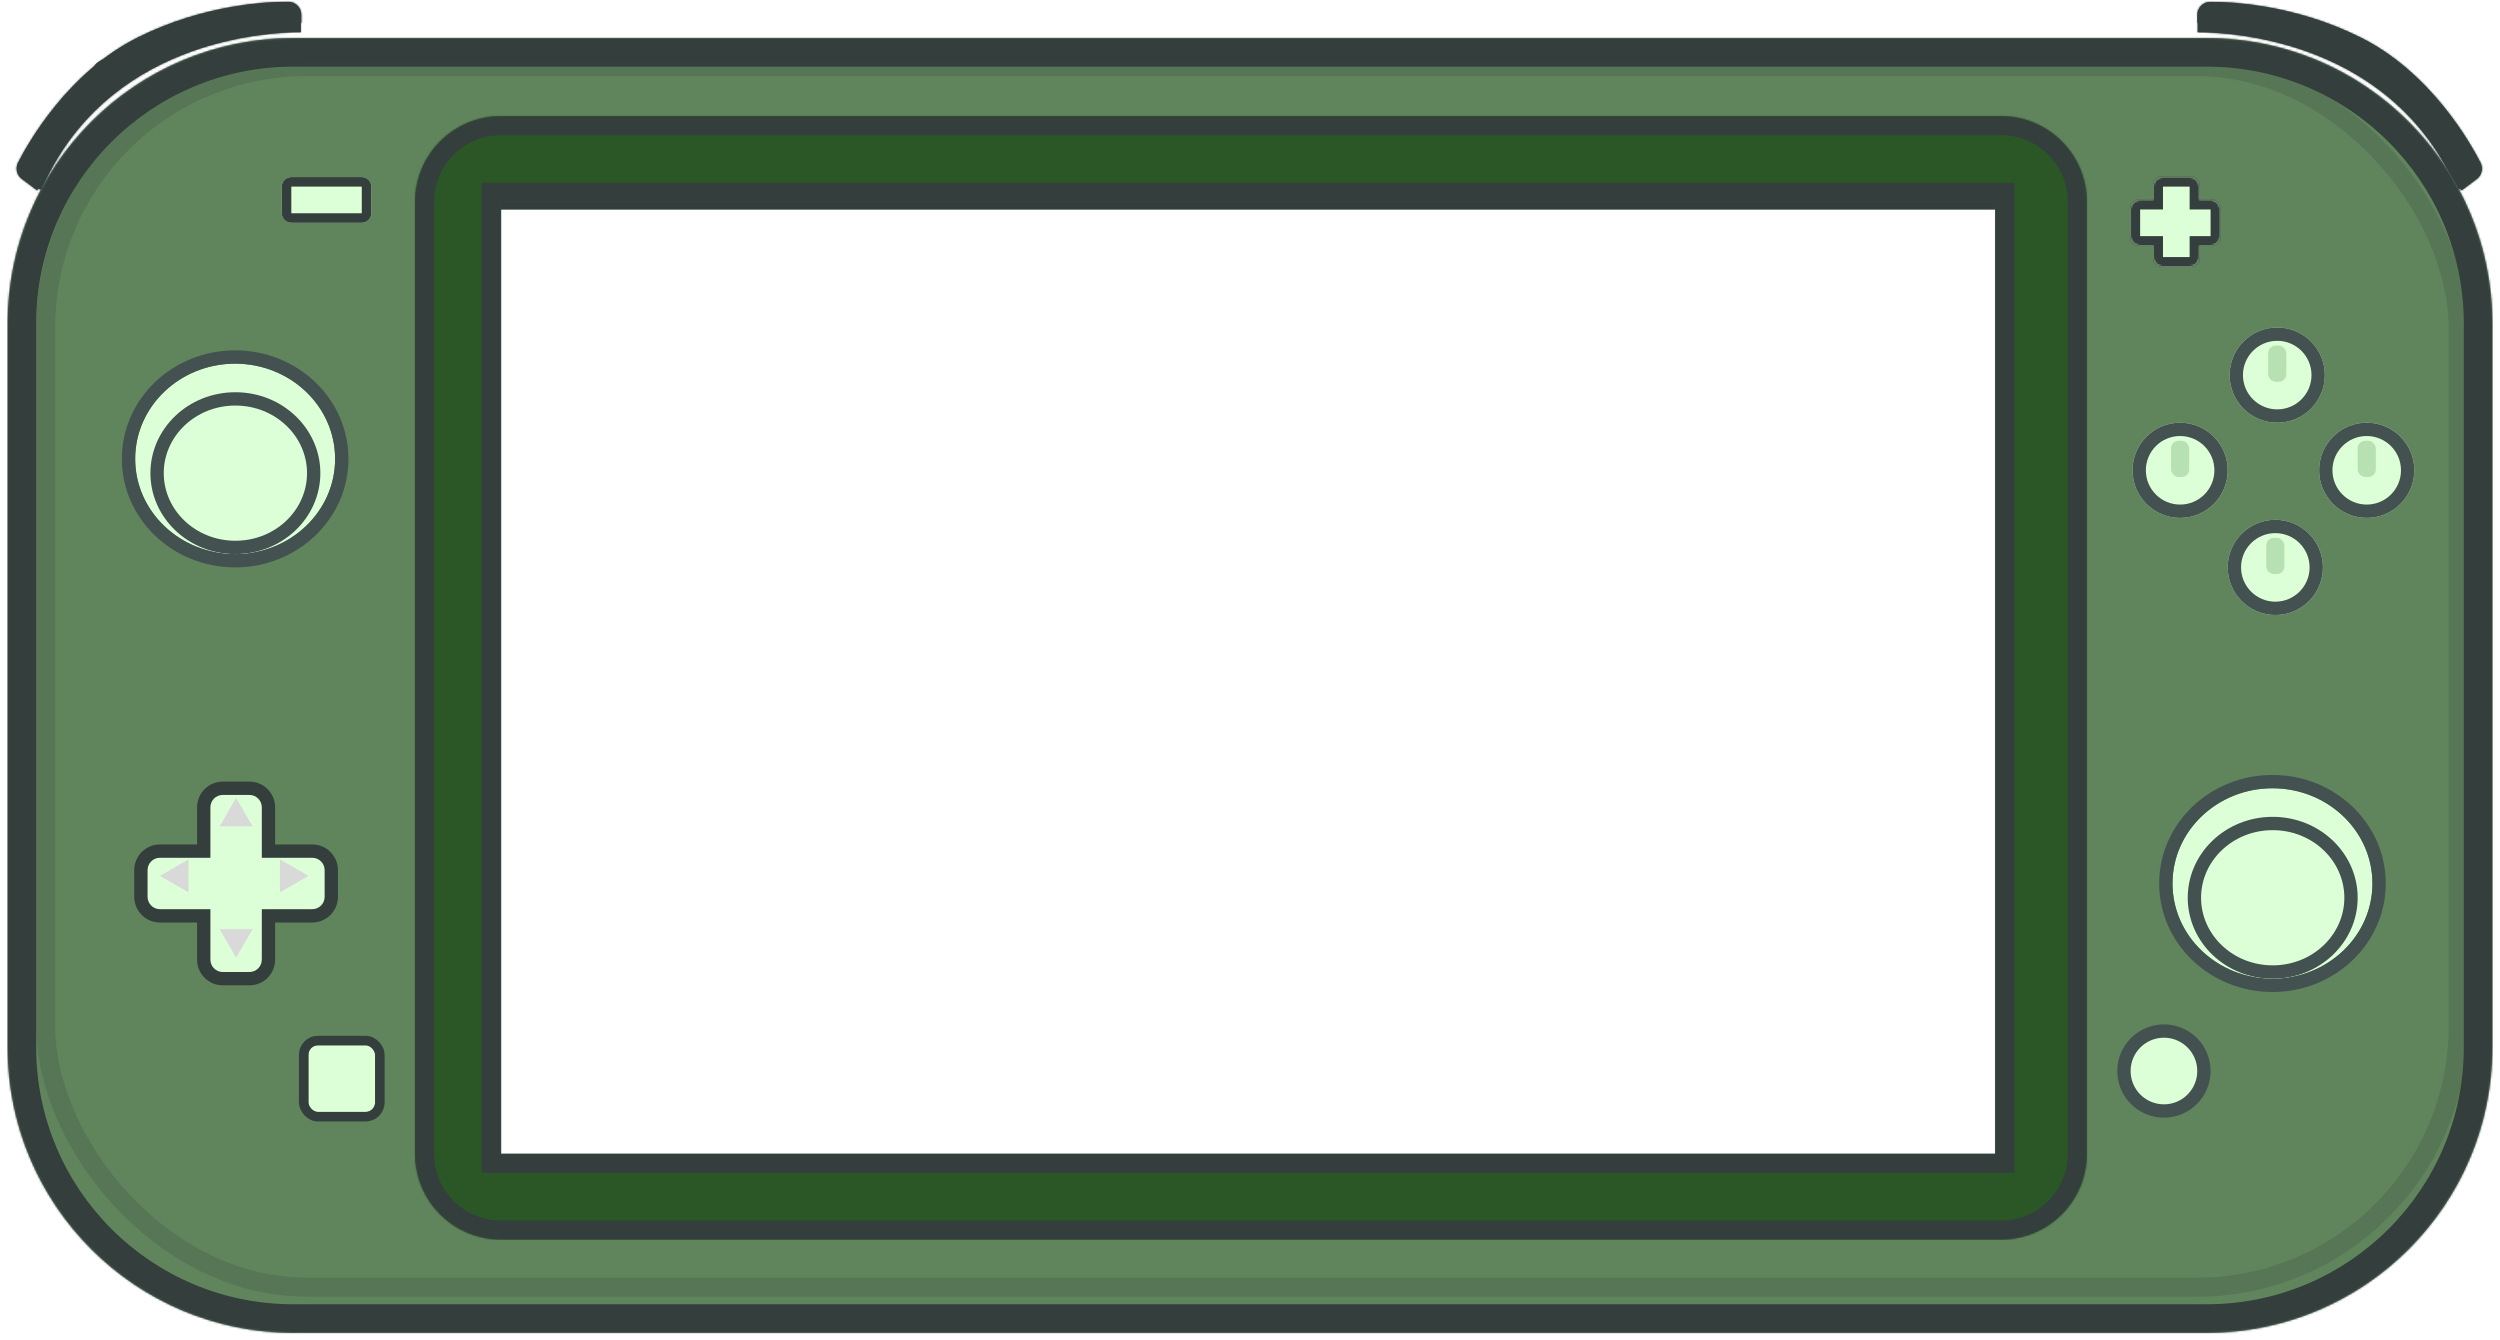 <svg width="1313" height="704" viewBox="0 0 1313 704" fill="none" xmlns="http://www.w3.org/2000/svg">
<mask id="path-1-inside-1_109_799" fill="white">
<path fill-rule="evenodd" clip-rule="evenodd" d="M70.162 27.624C64.308 30.949 58.904 34.767 53.951 38.846L70.162 27.624ZM47.721 44.321C41.127 50.486 35.48 56.983 30.781 63.108L47.721 44.321ZM14.881 88.008C14.851 88.066 14.822 88.124 14.793 88.18C14.642 88.476 14.687 88.902 15.087 89.201L16.658 90.377L14.881 88.008ZM18.246 91.566L18.686 91.894C18.853 91.546 19.022 91.199 19.191 90.853C19.143 90.892 19.094 90.93 19.045 90.967L18.246 91.566ZM20.122 99.042L19.44 99.953L11.492 94.005C8.887 92.056 7.893 88.493 9.451 85.448C14.845 74.901 35.787 37.814 72.504 19.584C107.478 2.22 140.559 0.87 151.557 0.957C155.404 0.988 158.256 4.148 158.256 7.802V11.938H158V16.907C138.105 16.907 55.323 22.032 21.704 99.727L20.122 99.042ZM118.278 14.931L125.888 14.061C120.886 14.999 115.556 16.208 110.02 17.764L118.065 14.979C118.134 14.955 118.206 14.939 118.278 14.931ZM28.694 74.383C27.916 75.54 27.149 76.718 26.395 77.918L27.44 75.828C27.481 75.747 27.532 75.672 27.592 75.605L28.694 74.383ZM56.505 44.376C55.563 45.12 54.625 45.88 53.694 46.656L54.417 45.854C54.468 45.797 54.527 45.746 54.59 45.702L56.505 44.376ZM90.773 24.426C84.059 27.222 77.26 30.589 70.565 34.642L79.757 28.279C79.832 28.227 79.913 28.185 79.999 28.156L90.773 24.426Z"/>
</mask>
<path fill-rule="evenodd" clip-rule="evenodd" d="M70.162 27.624C64.308 30.949 58.904 34.767 53.951 38.846L70.162 27.624ZM47.721 44.321C41.127 50.486 35.48 56.983 30.781 63.108L47.721 44.321ZM14.881 88.008C14.851 88.066 14.822 88.124 14.793 88.18C14.642 88.476 14.687 88.902 15.087 89.201L16.658 90.377L14.881 88.008ZM18.246 91.566L18.686 91.894C18.853 91.546 19.022 91.199 19.191 90.853C19.143 90.892 19.094 90.93 19.045 90.967L18.246 91.566ZM20.122 99.042L19.44 99.953L11.492 94.005C8.887 92.056 7.893 88.493 9.451 85.448C14.845 74.901 35.787 37.814 72.504 19.584C107.478 2.22 140.559 0.87 151.557 0.957C155.404 0.988 158.256 4.148 158.256 7.802V11.938H158V16.907C138.105 16.907 55.323 22.032 21.704 99.727L20.122 99.042ZM118.278 14.931L125.888 14.061C120.886 14.999 115.556 16.208 110.02 17.764L118.065 14.979C118.134 14.955 118.206 14.939 118.278 14.931ZM28.694 74.383C27.916 75.54 27.149 76.718 26.395 77.918L27.44 75.828C27.481 75.747 27.532 75.672 27.592 75.605L28.694 74.383ZM56.505 44.376C55.563 45.12 54.625 45.88 53.694 46.656L54.417 45.854C54.468 45.797 54.527 45.746 54.59 45.702L56.505 44.376ZM90.773 24.426C84.059 27.222 77.26 30.589 70.565 34.642L79.757 28.279C79.832 28.227 79.913 28.185 79.999 28.156L90.773 24.426Z" fill="#333E3D"/>
<path d="M70.162 27.624L70.731 28.446L69.668 26.754L70.162 27.624ZM53.951 38.846L53.316 38.075L54.521 39.669L53.951 38.846ZM47.721 44.321L48.463 44.99L47.038 43.59L47.721 44.321ZM30.781 63.108L29.988 62.499L31.524 63.778L30.781 63.108ZM14.881 88.008L15.681 87.408L14.722 86.129L13.991 87.551L14.881 88.008ZM14.793 88.18L15.683 88.635L15.683 88.635L14.793 88.18ZM15.087 89.201L14.488 90.002L14.488 90.002L15.087 89.201ZM16.658 90.377L16.058 91.177L17.458 89.777L16.658 90.377ZM18.246 91.566L17.646 90.766L16.578 91.566L17.647 92.366L18.246 91.566ZM18.686 91.894L18.086 92.695L19.06 93.423L19.587 92.328L18.686 91.894ZM19.191 90.853L20.089 91.294L18.57 90.07L19.191 90.853ZM19.045 90.967L19.645 91.767L19.645 91.766L19.045 90.967ZM20.122 99.042L20.519 98.124L19.795 97.811L19.322 98.443L20.122 99.042ZM19.44 99.953L18.841 100.754L19.642 101.353L20.241 100.552L19.44 99.953ZM11.492 94.005L10.893 94.806L10.893 94.806L11.492 94.005ZM9.451 85.448L8.561 84.993L8.561 84.993L9.451 85.448ZM72.504 19.584L72.06 18.688L72.06 18.688L72.504 19.584ZM151.557 0.957L151.55 1.957L151.55 1.957L151.557 0.957ZM158.256 11.938V12.938H159.256V11.938H158.256ZM158 11.938V10.938H157V11.938H158ZM158 16.907L158 17.907L159 17.907V16.907H158ZM21.704 99.727L21.307 100.644L22.225 101.042L22.622 100.124L21.704 99.727ZM125.888 14.061L126.072 15.044L125.774 13.067L125.888 14.061ZM118.278 14.931L118.165 13.937L118.165 13.937L118.278 14.931ZM110.02 17.764L109.693 16.819L110.291 18.727L110.02 17.764ZM118.065 14.979L117.738 14.034L117.738 14.034L118.065 14.979ZM26.395 77.918L25.501 77.471L27.242 78.45L26.395 77.918ZM28.694 74.383L29.524 74.941L27.951 73.713L28.694 74.383ZM27.592 75.605L28.335 76.275L28.335 76.275L27.592 75.605ZM53.694 46.656L52.951 45.987L54.334 47.424L53.694 46.656ZM56.505 44.376L57.125 45.161L55.936 43.554L56.505 44.376ZM54.417 45.854L53.674 45.185L53.674 45.185L54.417 45.854ZM54.59 45.702L54.021 44.88L54.021 44.88L54.59 45.702ZM70.565 34.642L69.996 33.82L71.083 35.498L70.565 34.642ZM90.773 24.426L91.157 25.349L90.446 23.481L90.773 24.426ZM79.757 28.279L79.188 27.456L79.188 27.456L79.757 28.279ZM79.999 28.156L79.672 27.211L79.672 27.211L79.999 28.156ZM69.668 26.754C63.758 30.111 58.307 33.963 53.316 38.075L54.587 39.618C59.501 35.571 64.858 31.787 70.656 28.493L69.668 26.754ZM69.593 26.801L53.382 38.024L54.521 39.669L70.731 28.446L69.593 26.801ZM47.038 43.59C40.397 49.8 34.713 56.339 29.988 62.499L31.575 63.717C36.246 57.627 41.858 51.172 48.404 45.051L47.038 43.59ZM46.978 43.651L30.038 62.438L31.524 63.778L48.463 44.99L46.978 43.651ZM13.991 87.551C13.961 87.61 13.932 87.668 13.902 87.725L15.683 88.635C15.712 88.579 15.741 88.522 15.77 88.465L13.991 87.551ZM13.902 87.725C13.527 88.458 13.701 89.414 14.488 90.002L15.686 88.401C15.671 88.389 15.673 88.387 15.681 88.4C15.69 88.413 15.7 88.433 15.707 88.461C15.719 88.514 15.713 88.576 15.683 88.635L13.902 87.725ZM14.488 90.002L16.058 91.177L17.257 89.576L15.686 88.401L14.488 90.002ZM14.081 88.608L15.858 90.977L17.458 89.777L15.681 87.408L14.081 88.608ZM17.647 92.366L18.086 92.695L19.285 91.094L18.845 90.765L17.647 92.366ZM18.294 90.413C18.123 90.761 17.953 91.11 17.784 91.461L19.587 92.328C19.753 91.982 19.921 91.637 20.089 91.294L18.294 90.413ZM19.645 91.766C19.701 91.724 19.757 91.681 19.812 91.637L18.57 90.07C18.529 90.103 18.487 90.135 18.445 90.167L19.645 91.766ZM18.846 92.365L19.645 91.767L18.445 90.167L17.646 90.766L18.846 92.365ZM19.322 98.443L18.64 99.354L20.241 100.552L20.923 99.641L19.322 98.443ZM20.04 99.153L12.091 93.205L10.893 94.806L18.841 100.754L20.04 99.153ZM12.091 93.205C9.852 91.529 9.019 88.488 10.341 85.903L8.561 84.993C6.767 88.499 7.923 92.583 10.893 94.806L12.091 93.205ZM10.341 85.903C15.717 75.392 36.536 38.558 72.949 20.48L72.06 18.688C35.038 37.069 13.973 74.41 8.561 84.993L10.341 85.903ZM72.949 20.48C107.727 3.213 140.632 1.87 151.55 1.957L151.565 -0.043C140.486 -0.131 107.229 1.228 72.06 18.688L72.949 20.48ZM151.55 1.957C154.811 1.983 157.256 4.661 157.256 7.802H159.256C159.256 3.635 155.997 -0.008 151.565 -0.043L151.55 1.957ZM157.256 7.802V11.938H159.256V7.802H157.256ZM158.256 10.938H158V12.938H158.256V10.938ZM159 16.907V11.938H157V16.907H159ZM22.622 100.124C55.976 23.041 138.139 17.907 158 17.907L158 15.906C138.07 15.906 54.67 21.023 20.786 99.33L22.622 100.124ZM19.725 99.96L21.307 100.644L22.101 98.809L20.519 98.124L19.725 99.96ZM125.774 13.067L118.165 13.937L118.392 15.924L126.001 15.055L125.774 13.067ZM110.291 18.727C115.795 17.179 121.097 15.977 126.072 15.044L125.703 13.078C120.676 14.021 115.316 15.236 109.75 16.801L110.291 18.727ZM117.738 14.034L109.693 16.819L110.347 18.709L118.392 15.924L117.738 14.034ZM118.165 13.937C118.019 13.954 117.876 13.986 117.738 14.034L118.392 15.924L118.392 15.924L118.165 13.937ZM27.242 78.45C27.99 77.259 28.751 76.09 29.524 74.941L27.864 73.825C27.08 74.991 26.308 76.177 25.548 77.386L27.242 78.45ZM26.546 75.38L25.501 77.471L27.29 78.365L28.335 76.275L26.546 75.38ZM26.849 74.936C26.729 75.07 26.627 75.219 26.546 75.38L28.335 76.275L28.335 76.275L26.849 74.936ZM27.951 73.713L26.849 74.936L28.335 76.275L29.437 75.052L27.951 73.713ZM54.334 47.424C55.259 46.653 56.189 45.899 57.125 45.161L55.886 43.591C54.936 44.34 53.992 45.106 53.053 45.888L54.334 47.424ZM53.674 45.185L52.951 45.987L54.436 47.326L55.159 46.524L53.674 45.185ZM54.021 44.88C53.894 44.968 53.777 45.07 53.674 45.185L55.159 46.524L55.159 46.524L54.021 44.88ZM55.936 43.554L54.021 44.88L55.159 46.524L57.075 45.198L55.936 43.554ZM71.083 35.498C77.731 31.473 84.485 28.128 91.157 25.349L90.389 23.503C83.633 26.316 76.788 29.705 70.047 33.787L71.083 35.498ZM79.188 27.456L69.996 33.82L71.134 35.464L80.326 29.101L79.188 27.456ZM79.672 27.211C79.5 27.27 79.337 27.353 79.188 27.456L80.326 29.101L80.326 29.101L79.672 27.211ZM90.446 23.481L79.672 27.211L80.326 29.101L91.1 25.371L90.446 23.481Z" fill="#333E3D" mask="url(#path-1-inside-1_109_799)"/>
<mask id="path-3-inside-2_109_799" fill="white">
<path fill-rule="evenodd" clip-rule="evenodd" d="M1292.82 100L1292.13 99.089L1290.55 99.773C1256.93 22.079 1174.15 16.953 1154.26 16.953V11.985H1154V7.849C1154 4.195 1156.85 1.034 1160.7 1.004C1171.7 0.916 1204.78 2.267 1239.75 19.631C1276.47 37.86 1297.41 74.948 1302.8 85.495C1304.36 88.54 1303.37 92.103 1300.76 94.052L1292.82 100Z"/>
</mask>
<path fill-rule="evenodd" clip-rule="evenodd" d="M1292.82 100L1292.13 99.089L1290.55 99.773C1256.93 22.079 1174.15 16.953 1154.26 16.953V11.985H1154V7.849C1154 4.195 1156.85 1.034 1160.7 1.004C1171.7 0.916 1204.78 2.267 1239.75 19.631C1276.47 37.86 1297.41 74.948 1302.8 85.495C1304.36 88.54 1303.37 92.103 1300.76 94.052L1292.82 100Z" fill="#333E3D"/>
<path d="M1292.13 99.089L1291.74 98.171L1292.46 97.858L1292.93 98.49L1292.13 99.089ZM1292.82 100L1293.41 100.8L1292.61 101.4L1292.01 100.599L1292.82 100ZM1290.55 99.773L1290.95 100.691L1290.03 101.088L1289.63 100.17L1290.55 99.773ZM1154.26 16.953L1154.26 17.953L1153.26 17.953V16.953H1154.26ZM1154.26 11.985V10.985H1155.26V11.985H1154.26ZM1154 11.985V12.985H1153V11.985H1154ZM1160.7 1.004L1160.71 2.004L1160.71 2.004L1160.7 1.004ZM1239.75 19.631L1239.31 20.526L1239.75 19.631ZM1302.8 85.495L1303.7 85.039L1303.7 85.039L1302.8 85.495ZM1300.76 94.052L1301.36 94.853L1301.36 94.853L1300.76 94.052ZM1292.93 98.49L1293.62 99.401L1292.01 100.599L1291.33 99.688L1292.93 98.49ZM1290.15 98.856L1291.74 98.171L1292.53 100.007L1290.95 100.691L1290.15 98.856ZM1154.26 15.953C1174.19 15.953 1257.59 21.07 1291.47 99.376L1289.63 100.17C1256.28 23.088 1174.12 17.953 1154.26 17.953L1154.26 15.953ZM1155.26 11.985V16.953H1153.26V11.985H1155.26ZM1154 10.985H1154.26V12.985H1154V10.985ZM1155 7.849V11.985H1153V7.849H1155ZM1160.71 2.004C1157.45 2.03 1155 4.707 1155 7.849H1153C1153 3.682 1156.26 0.039 1160.69 0.004L1160.71 2.004ZM1239.31 20.526C1204.53 3.26 1171.62 1.917 1160.71 2.004L1160.69 0.004C1171.77 -0.084 1205.03 1.274 1240.2 18.735L1239.31 20.526ZM1301.91 85.95C1296.54 75.439 1275.72 38.605 1239.31 20.526L1240.2 18.735C1277.22 37.116 1298.28 74.457 1303.7 85.039L1301.91 85.95ZM1300.16 93.251C1302.4 91.575 1303.24 88.535 1301.91 85.95L1303.7 85.039C1305.49 88.545 1304.33 92.63 1301.36 94.853L1300.16 93.251ZM1292.22 99.199L1300.16 93.251L1301.36 94.853L1293.41 100.8L1292.22 99.199Z" fill="#333E3D" mask="url(#path-3-inside-2_109_799)"/>
<path d="M20 92.5L17.706 90.415C15.978 88.844 15.957 86.134 17.661 84.537L28.395 74.474C29.652 73.295 30.013 71.444 29.291 69.879L28.626 68.441C27.945 66.965 28.225 65.223 29.334 64.035L47.274 44.813C48.006 44.029 49.158 43.803 50.131 44.253V44.253C52.052 45.139 54.131 43.371 53.565 41.333L53.196 40.005C52.793 38.554 53.483 37.022 54.838 36.362L67.817 30.049C69.18 29.386 70.733 30.506 70.532 32.009V32.009C70.32 33.601 72.055 34.722 73.419 33.874L88.022 24.797C88.339 24.6 88.682 24.448 89.042 24.346L125.5 14L131.173 13.054C131.391 13.018 131.611 13 131.831 13H141" stroke="#333E3D" stroke-width="10"/>
<g filter="url(#filter0_d_109_799)">
<mask id="path-6-inside-3_109_799" fill="white">
<path fill-rule="evenodd" clip-rule="evenodd" d="M154 16C71.157 16 4 83.157 4 166V546C4 628.843 71.157 696 154 696H1159C1241.84 696 1309 628.843 1309 546V166C1309 83.157 1241.84 16 1159 16H154ZM1048 106H263V606H1048V106Z"/>
</mask>
<path fill-rule="evenodd" clip-rule="evenodd" d="M154 16C71.157 16 4 83.157 4 166V546C4 628.843 71.157 696 154 696H1159C1241.84 696 1309 628.843 1309 546V166C1309 83.157 1241.84 16 1159 16H154ZM1048 106H263V606H1048V106Z" fill="#60855C"/>
<path d="M263 106V91H248V106H263ZM1048 106H1063V91H1048V106ZM263 606H248V621H263V606ZM1048 606V621H1063V606H1048ZM19 166C19 91.442 79.442 31 154 31V1C62.873 1 -11 74.873 -11 166H19ZM19 546V166H-11V546H19ZM154 681C79.442 681 19 620.558 19 546H-11C-11 637.127 62.873 711 154 711V681ZM1159 681H154V711H1159V681ZM1294 546C1294 620.558 1233.56 681 1159 681V711C1250.13 711 1324 637.127 1324 546H1294ZM1294 166V546H1324V166H1294ZM1159 31C1233.56 31 1294 91.442 1294 166H1324C1324 74.873 1250.13 1 1159 1V31ZM154 31H1159V1H154V31ZM263 121H1048V91H263V121ZM278 606V106H248V606H278ZM1048 591H263V621H1048V591ZM1033 106V606H1063V106H1033Z" fill="#333E3D" mask="url(#path-6-inside-3_109_799)"/>
</g>
<mask id="path-8-inside-4_109_799" fill="white">
<path fill-rule="evenodd" clip-rule="evenodd" d="M263 61C238.147 61 218 81.147 218 106V606C218 630.853 238.147 651 263 651H1051C1075.85 651 1096 630.853 1096 606V106C1096 81.147 1075.85 61 1051 61H263ZM1048 106H263V606H1048V106Z"/>
</mask>
<path fill-rule="evenodd" clip-rule="evenodd" d="M263 61C238.147 61 218 81.147 218 106V606C218 630.853 238.147 651 263 651H1051C1075.85 651 1096 630.853 1096 606V106C1096 81.147 1075.85 61 1051 61H263ZM1048 106H263V606H1048V106Z" fill="#2B5726"/>
<path d="M263 106V96H253V106H263ZM1048 106H1058V96H1048V106ZM263 606H253V616H263V606ZM1048 606V616H1058V606H1048ZM228 106C228 86.67 243.67 71 263 71V51C232.624 51 208 75.624 208 106H228ZM228 606V106H208V606H228ZM263 641C243.67 641 228 625.33 228 606H208C208 636.376 232.624 661 263 661V641ZM1051 641H263V661H1051V641ZM1086 606C1086 625.33 1070.33 641 1051 641V661C1081.38 661 1106 636.376 1106 606H1086ZM1086 106V606H1106V106H1086ZM1051 71C1070.33 71 1086 86.67 1086 106H1106C1106 75.624 1081.38 51 1051 51V71ZM263 71H1051V51H263V71ZM263 116H1048V96H263V116ZM273 606V106H253V606H273ZM1048 596H263V616H1048V596ZM1038 106V606H1058V106H1038Z" fill="#333E3D" mask="url(#path-8-inside-4_109_799)"/>
<g filter="url(#filter1_i_109_799)">
<rect x="24" y="35" width="1267" height="641" rx="137" stroke="#333E3D" stroke-opacity="0.2" stroke-width="10"/>
</g>
<g filter="url(#filter2_d_109_799)">
<ellipse cx="1193.5" cy="460" rx="52.5" ry="50" fill="#DCFFD8"/>
<path d="M1193.5 513.5C1224.27 513.5 1249.5 489.706 1249.5 460C1249.5 430.294 1224.27 406.5 1193.5 406.5C1162.74 406.5 1137.5 430.294 1137.5 460C1137.5 489.706 1162.74 513.5 1193.5 513.5Z" stroke="#435150" stroke-width="7"/>
</g>
<g filter="url(#filter3_di_109_799)">
<ellipse cx="1193.62" cy="459.5" rx="44.625" ry="42.5" fill="#DCFFD8"/>
<path d="M1234.75 459.5C1234.75 480.88 1216.5 498.5 1193.62 498.5C1170.75 498.5 1152.5 480.88 1152.5 459.5C1152.5 438.12 1170.75 420.5 1193.62 420.5C1216.5 420.5 1234.75 438.12 1234.75 459.5Z" stroke="#435150" stroke-width="7"/>
</g>
<g filter="url(#filter4_d_109_799)">
<ellipse cx="123.5" cy="237" rx="52.5" ry="50" fill="#DCFFD8"/>
<path d="M123.5 290.5C154.265 290.5 179.5 266.706 179.5 237C179.5 207.294 154.265 183.5 123.5 183.5C92.735 183.5 67.5 207.294 67.5 237C67.5 266.706 92.735 290.5 123.5 290.5Z" stroke="#435150" stroke-width="7"/>
</g>
<g filter="url(#filter5_di_109_799)">
<ellipse cx="123.625" cy="236.5" rx="44.625" ry="42.5" fill="#DCFFD8"/>
<path d="M164.75 236.5C164.75 257.88 146.501 275.5 123.625 275.5C100.749 275.5 82.5 257.88 82.5 236.5C82.5 215.12 100.749 197.5 123.625 197.5C146.501 197.5 164.75 215.12 164.75 236.5Z" stroke="#435150" stroke-width="7"/>
</g>
<circle cx="1136.5" cy="562.5" r="21" fill="#DCFFD8" stroke="#435150" stroke-width="7"/>
<g filter="url(#filter6_d_109_799)">
<rect x="148" y="89" width="47" height="24" rx="5" fill="#DCFFD8"/>
<rect x="150.5" y="91.5" width="42" height="19" rx="2.5" stroke="#333E3D" stroke-width="5"/>
</g>
<g filter="url(#filter7_d_109_799)">
<rect x="162" y="545" width="35" height="35" rx="5" fill="#DCFFD8"/>
<rect x="159.5" y="542.5" width="40" height="40" rx="7.5" stroke="#333E3D" stroke-width="5"/>
</g>
<g filter="url(#filter8_d_109_799)">
<mask id="path-24-inside-5_109_799" fill="white">
<path fill-rule="evenodd" clip-rule="evenodd" d="M1136 89C1133.24 89 1131 91.239 1131 94V101H1124C1121.24 101 1119 103.239 1119 106V120C1119 122.761 1121.24 125 1124 125H1131V131C1131 133.761 1133.24 136 1136 136H1150C1152.76 136 1155 133.761 1155 131V125H1161C1163.76 125 1166 122.761 1166 120V106C1166 103.239 1163.76 101 1161 101H1155V94C1155 91.239 1152.76 89 1150 89H1136Z"/>
</mask>
<path fill-rule="evenodd" clip-rule="evenodd" d="M1136 89C1133.24 89 1131 91.239 1131 94V101H1124C1121.24 101 1119 103.239 1119 106V120C1119 122.761 1121.24 125 1124 125H1131V131C1131 133.761 1133.24 136 1136 136H1150C1152.76 136 1155 133.761 1155 131V125H1161C1163.76 125 1166 122.761 1166 120V106C1166 103.239 1163.76 101 1161 101H1155V94C1155 91.239 1152.76 89 1150 89H1136Z" fill="#DCFFD8"/>
<path d="M1131 101V106H1136V101H1131ZM1131 125H1136V120H1131V125ZM1155 125V120H1150V125H1155ZM1155 101H1150V106H1155V101ZM1136 94V94V84C1130.48 84 1126 88.477 1126 94H1136ZM1136 101V94H1126V101H1136ZM1124 106H1131V96H1124V106ZM1124 106V96C1118.48 96 1114 100.477 1114 106H1124ZM1124 120V106H1114V120H1124ZM1124 120H1124H1114C1114 125.523 1118.48 130 1124 130V120ZM1131 120H1124V130H1131V120ZM1136 131V125H1126V131H1136ZM1136 131H1126C1126 136.523 1130.48 141 1136 141V131ZM1150 131H1136V141H1150V131ZM1150 131V141C1155.52 141 1160 136.523 1160 131H1150ZM1150 125V131H1160V125H1150ZM1161 120H1155V130H1161V120ZM1161 120V130C1166.52 130 1171 125.523 1171 120H1161ZM1161 106V120H1171V106H1161ZM1161 106H1171C1171 100.477 1166.52 96 1161 96V106ZM1155 106H1161V96H1155V106ZM1150 94V101H1160V94H1150ZM1150 94H1160C1160 88.477 1155.52 84 1150 84V94ZM1136 94H1150V84H1136V94Z" fill="#333E3D" mask="url(#path-24-inside-5_109_799)"/>
</g>
<g filter="url(#filter9_d_109_799)">
<circle cx="1195" cy="294" r="25" fill="#DCFFD8"/>
<circle cx="1195" cy="294" r="21.5" stroke="#435150" stroke-width="7"/>
</g>
<g filter="url(#filter10_i_109_799)">
<rect x="1190.24" y="284.476" width="9.524" height="19.048" rx="4" fill="#B7E1B2"/>
</g>
<g filter="url(#filter11_d_109_799)">
<circle cx="1196" cy="193" r="25" fill="#DCFFD8"/>
<circle cx="1196" cy="193" r="21.5" stroke="#435150" stroke-width="7"/>
</g>
<g filter="url(#filter12_i_109_799)">
<rect x="1191.24" y="183.476" width="9.524" height="19.048" rx="4" fill="#B7E1B2"/>
</g>
<g filter="url(#filter13_d_109_799)">
<circle cx="1145" cy="243" r="25" fill="#DCFFD8"/>
<circle cx="1145" cy="243" r="21.5" stroke="#435150" stroke-width="7"/>
</g>
<g filter="url(#filter14_i_109_799)">
<rect x="1140.24" y="233.476" width="9.524" height="19.048" rx="4" fill="#B7E1B2"/>
</g>
<g filter="url(#filter15_d_109_799)">
<circle cx="1243" cy="243" r="25" fill="#DCFFD8"/>
<circle cx="1243" cy="243" r="21.5" stroke="#435150" stroke-width="7"/>
</g>
<g filter="url(#filter16_i_109_799)">
<rect x="1238.24" y="233.476" width="9.524" height="19.048" rx="4" fill="#B7E1B2"/>
</g>
<g filter="url(#filter17_d_109_799)">
<path fill-rule="evenodd" clip-rule="evenodd" d="M117 410C111.477 410 107 414.477 107 420V443H84C78.477 443 74 447.477 74 453V467C74 472.523 78.477 477 84 477H107V500C107 505.523 111.477 510 117 510H131C136.523 510 141 505.523 141 500V477H164C169.523 477 174 472.523 174 467V453C174 447.477 169.523 443 164 443H141V420C141 414.477 136.523 410 131 410H117Z" fill="#DCFFD8"/>
<path d="M107 443V446.5H110.5V443H107ZM107 477H110.5V473.5H107V477ZM141 477V473.5H137.5V477H141ZM141 443H137.5V446.5H141V443ZM110.5 420C110.5 416.41 113.41 413.5 117 413.5V406.5C109.544 406.5 103.5 412.544 103.5 420H110.5ZM110.5 443V420H103.5V443H110.5ZM84 446.5H107V439.5H84V446.5ZM77.5 453C77.5 449.41 80.41 446.5 84 446.5V439.5C76.544 439.5 70.5 445.544 70.5 453H77.5ZM77.5 467V453H70.5V467H77.5ZM84 473.5C80.41 473.5 77.5 470.59 77.5 467H70.5C70.5 474.456 76.544 480.5 84 480.5V473.5ZM107 473.5H84V480.5H107V473.5ZM110.5 500V477H103.5V500H110.5ZM117 506.5C113.41 506.5 110.5 503.59 110.5 500H103.5C103.5 507.456 109.544 513.5 117 513.5V506.5ZM131 506.5H117V513.5H131V506.5ZM137.5 500C137.5 503.59 134.59 506.5 131 506.5V513.5C138.456 513.5 144.5 507.456 144.5 500H137.5ZM137.5 477V500H144.5V477H137.5ZM164 473.5H141V480.5H164V473.5ZM170.5 467C170.5 470.59 167.59 473.5 164 473.5V480.5C171.456 480.5 177.5 474.456 177.5 467H170.5ZM170.5 453V467H177.5V453H170.5ZM164 446.5C167.59 446.5 170.5 449.41 170.5 453H177.5C177.5 445.544 171.456 439.5 164 439.5V446.5ZM141 446.5H164V439.5H141V446.5ZM137.5 420V443H144.5V420H137.5ZM131 413.5C134.59 413.5 137.5 416.41 137.5 420H144.5C144.5 412.544 138.456 406.5 131 406.5V413.5ZM117 413.5H131V406.5H117V413.5Z" fill="#333E3D"/>
</g>
<path d="M124 419L132.66 434H115.34L124 419Z" fill="#D9D9D9"/>
<path d="M124 503L115.34 488H132.66L124 503Z" fill="#D9D9D9"/>
<path d="M84 460L99 451.34V468.66L84 460Z" fill="#D9D9D9"/>
<path d="M162 460L147 468.66V451.34L162 460Z" fill="#D9D9D9"/>
<defs>
<filter id="filter0_d_109_799" x="0" y="16" width="1313" height="688" filterUnits="userSpaceOnUse" color-interpolation-filters="sRGB">
<feFlood flood-opacity="0" result="BackgroundImageFix"/>
<feColorMatrix in="SourceAlpha" type="matrix" values="0 0 0 0 0 0 0 0 0 0 0 0 0 0 0 0 0 0 127 0" result="hardAlpha"/>
<feOffset dy="4"/>
<feGaussianBlur stdDeviation="2"/>
<feComposite in2="hardAlpha" operator="out"/>
<feColorMatrix type="matrix" values="0 0 0 0 0 0 0 0 0 0 0 0 0 0 0 0 0 0 0.25 0"/>
<feBlend mode="normal" in2="BackgroundImageFix" result="effect1_dropShadow_109_799"/>
<feBlend mode="normal" in="SourceGraphic" in2="effect1_dropShadow_109_799" result="shape"/>
</filter>
<filter id="filter1_i_109_799" x="19" y="30" width="1277" height="651" filterUnits="userSpaceOnUse" color-interpolation-filters="sRGB">
<feFlood flood-opacity="0" result="BackgroundImageFix"/>
<feBlend mode="normal" in="SourceGraphic" in2="BackgroundImageFix" result="shape"/>
<feColorMatrix in="SourceAlpha" type="matrix" values="0 0 0 0 0 0 0 0 0 0 0 0 0 0 0 0 0 0 127 0" result="hardAlpha"/>
<feMorphology radius="25" operator="erode" in="SourceAlpha" result="effect1_innerShadow_109_799"/>
<feOffset/>
<feGaussianBlur stdDeviation="25"/>
<feComposite in2="hardAlpha" operator="arithmetic" k2="-1" k3="1"/>
<feColorMatrix type="matrix" values="0 0 0 0 0.591 0 0 0 0 0.692 0 0 0 0 0.579 0 0 0 0.58 0"/>
<feBlend mode="normal" in2="shape" result="effect1_innerShadow_109_799"/>
</filter>
<filter id="filter2_d_109_799" x="1128" y="401" width="131" height="126" filterUnits="userSpaceOnUse" color-interpolation-filters="sRGB">
<feFlood flood-opacity="0" result="BackgroundImageFix"/>
<feColorMatrix in="SourceAlpha" type="matrix" values="0 0 0 0 0 0 0 0 0 0 0 0 0 0 0 0 0 0 127 0" result="hardAlpha"/>
<feMorphology radius="2" operator="dilate" in="SourceAlpha" result="effect1_dropShadow_109_799"/>
<feOffset dy="4"/>
<feGaussianBlur stdDeviation="2"/>
<feComposite in2="hardAlpha" operator="out"/>
<feColorMatrix type="matrix" values="0 0 0 0 0 0 0 0 0 0 0 0 0 0 0 0 0 0 0.25 0"/>
<feBlend mode="normal" in2="BackgroundImageFix" result="effect1_dropShadow_109_799"/>
<feBlend mode="normal" in="SourceGraphic" in2="effect1_dropShadow_109_799" result="shape"/>
</filter>
<filter id="filter3_di_109_799" x="1145" y="417" width="97.25" height="93" filterUnits="userSpaceOnUse" color-interpolation-filters="sRGB">
<feFlood flood-opacity="0" result="BackgroundImageFix"/>
<feColorMatrix in="SourceAlpha" type="matrix" values="0 0 0 0 0 0 0 0 0 0 0 0 0 0 0 0 0 0 127 0" result="hardAlpha"/>
<feOffset dy="4"/>
<feGaussianBlur stdDeviation="2"/>
<feComposite in2="hardAlpha" operator="out"/>
<feColorMatrix type="matrix" values="0 0 0 0 0 0 0 0 0 0 0 0 0 0 0 0 0 0 0.25 0"/>
<feBlend mode="normal" in2="BackgroundImageFix" result="effect1_dropShadow_109_799"/>
<feBlend mode="normal" in="SourceGraphic" in2="effect1_dropShadow_109_799" result="shape"/>
<feColorMatrix in="SourceAlpha" type="matrix" values="0 0 0 0 0 0 0 0 0 0 0 0 0 0 0 0 0 0 127 0" result="hardAlpha"/>
<feMorphology radius="20" operator="erode" in="SourceAlpha" result="effect2_innerShadow_109_799"/>
<feOffset dy="8"/>
<feGaussianBlur stdDeviation="10"/>
<feComposite in2="hardAlpha" operator="arithmetic" k2="-1" k3="1"/>
<feColorMatrix type="matrix" values="0 0 0 0 0.718 0 0 0 0 0.883 0 0 0 0 0.699 0 0 0 1 0"/>
<feBlend mode="normal" in2="shape" result="effect2_innerShadow_109_799"/>
</filter>
<filter id="filter4_d_109_799" x="58" y="178" width="131" height="126" filterUnits="userSpaceOnUse" color-interpolation-filters="sRGB">
<feFlood flood-opacity="0" result="BackgroundImageFix"/>
<feColorMatrix in="SourceAlpha" type="matrix" values="0 0 0 0 0 0 0 0 0 0 0 0 0 0 0 0 0 0 127 0" result="hardAlpha"/>
<feMorphology radius="2" operator="dilate" in="SourceAlpha" result="effect1_dropShadow_109_799"/>
<feOffset dy="4"/>
<feGaussianBlur stdDeviation="2"/>
<feComposite in2="hardAlpha" operator="out"/>
<feColorMatrix type="matrix" values="0 0 0 0 0 0 0 0 0 0 0 0 0 0 0 0 0 0 0.25 0"/>
<feBlend mode="normal" in2="BackgroundImageFix" result="effect1_dropShadow_109_799"/>
<feBlend mode="normal" in="SourceGraphic" in2="effect1_dropShadow_109_799" result="shape"/>
</filter>
<filter id="filter5_di_109_799" x="75" y="194" width="97.25" height="93" filterUnits="userSpaceOnUse" color-interpolation-filters="sRGB">
<feFlood flood-opacity="0" result="BackgroundImageFix"/>
<feColorMatrix in="SourceAlpha" type="matrix" values="0 0 0 0 0 0 0 0 0 0 0 0 0 0 0 0 0 0 127 0" result="hardAlpha"/>
<feOffset dy="4"/>
<feGaussianBlur stdDeviation="2"/>
<feComposite in2="hardAlpha" operator="out"/>
<feColorMatrix type="matrix" values="0 0 0 0 0 0 0 0 0 0 0 0 0 0 0 0 0 0 0.25 0"/>
<feBlend mode="normal" in2="BackgroundImageFix" result="effect1_dropShadow_109_799"/>
<feBlend mode="normal" in="SourceGraphic" in2="effect1_dropShadow_109_799" result="shape"/>
<feColorMatrix in="SourceAlpha" type="matrix" values="0 0 0 0 0 0 0 0 0 0 0 0 0 0 0 0 0 0 127 0" result="hardAlpha"/>
<feMorphology radius="20" operator="erode" in="SourceAlpha" result="effect2_innerShadow_109_799"/>
<feOffset dy="8"/>
<feGaussianBlur stdDeviation="10"/>
<feComposite in2="hardAlpha" operator="arithmetic" k2="-1" k3="1"/>
<feColorMatrix type="matrix" values="0 0 0 0 0.718 0 0 0 0 0.883 0 0 0 0 0.699 0 0 0 1 0"/>
<feBlend mode="normal" in2="shape" result="effect2_innerShadow_109_799"/>
</filter>
<filter id="filter6_d_109_799" x="144" y="89" width="55" height="32" filterUnits="userSpaceOnUse" color-interpolation-filters="sRGB">
<feFlood flood-opacity="0" result="BackgroundImageFix"/>
<feColorMatrix in="SourceAlpha" type="matrix" values="0 0 0 0 0 0 0 0 0 0 0 0 0 0 0 0 0 0 127 0" result="hardAlpha"/>
<feOffset dy="4"/>
<feGaussianBlur stdDeviation="2"/>
<feComposite in2="hardAlpha" operator="out"/>
<feColorMatrix type="matrix" values="0 0 0 0 0 0 0 0 0 0 0 0 0 0 0 0 0 0 0.25 0"/>
<feBlend mode="normal" in2="BackgroundImageFix" result="effect1_dropShadow_109_799"/>
<feBlend mode="normal" in="SourceGraphic" in2="effect1_dropShadow_109_799" result="shape"/>
</filter>
<filter id="filter7_d_109_799" x="153" y="540" width="53" height="53" filterUnits="userSpaceOnUse" color-interpolation-filters="sRGB">
<feFlood flood-opacity="0" result="BackgroundImageFix"/>
<feColorMatrix in="SourceAlpha" type="matrix" values="0 0 0 0 0 0 0 0 0 0 0 0 0 0 0 0 0 0 127 0" result="hardAlpha"/>
<feOffset dy="4"/>
<feGaussianBlur stdDeviation="2"/>
<feComposite in2="hardAlpha" operator="out"/>
<feColorMatrix type="matrix" values="0 0 0 0 0 0 0 0 0 0 0 0 0 0 0 0 0 0 0.25 0"/>
<feBlend mode="normal" in2="BackgroundImageFix" result="effect1_dropShadow_109_799"/>
<feBlend mode="normal" in="SourceGraphic" in2="effect1_dropShadow_109_799" result="shape"/>
</filter>
<filter id="filter8_d_109_799" x="1115" y="89" width="55" height="55" filterUnits="userSpaceOnUse" color-interpolation-filters="sRGB">
<feFlood flood-opacity="0" result="BackgroundImageFix"/>
<feColorMatrix in="SourceAlpha" type="matrix" values="0 0 0 0 0 0 0 0 0 0 0 0 0 0 0 0 0 0 127 0" result="hardAlpha"/>
<feOffset dy="4"/>
<feGaussianBlur stdDeviation="2"/>
<feComposite in2="hardAlpha" operator="out"/>
<feColorMatrix type="matrix" values="0 0 0 0 0 0 0 0 0 0 0 0 0 0 0 0 0 0 0.25 0"/>
<feBlend mode="normal" in2="BackgroundImageFix" result="effect1_dropShadow_109_799"/>
<feBlend mode="normal" in="SourceGraphic" in2="effect1_dropShadow_109_799" result="shape"/>
</filter>
<filter id="filter9_d_109_799" x="1166" y="269" width="58" height="58" filterUnits="userSpaceOnUse" color-interpolation-filters="sRGB">
<feFlood flood-opacity="0" result="BackgroundImageFix"/>
<feColorMatrix in="SourceAlpha" type="matrix" values="0 0 0 0 0 0 0 0 0 0 0 0 0 0 0 0 0 0 127 0" result="hardAlpha"/>
<feOffset dy="4"/>
<feGaussianBlur stdDeviation="2"/>
<feComposite in2="hardAlpha" operator="out"/>
<feColorMatrix type="matrix" values="0 0 0 0 0 0 0 0 0 0 0 0 0 0 0 0 0 0 0.25 0"/>
<feBlend mode="normal" in2="BackgroundImageFix" result="effect1_dropShadow_109_799"/>
<feBlend mode="normal" in="SourceGraphic" in2="effect1_dropShadow_109_799" result="shape"/>
</filter>
<filter id="filter10_i_109_799" x="1190.24" y="282.476" width="9.524" height="21.048" filterUnits="userSpaceOnUse" color-interpolation-filters="sRGB">
<feFlood flood-opacity="0" result="BackgroundImageFix"/>
<feBlend mode="normal" in="SourceGraphic" in2="BackgroundImageFix" result="shape"/>
<feColorMatrix in="SourceAlpha" type="matrix" values="0 0 0 0 0 0 0 0 0 0 0 0 0 0 0 0 0 0 127 0" result="hardAlpha"/>
<feOffset dy="-2"/>
<feGaussianBlur stdDeviation="2.5"/>
<feComposite in2="hardAlpha" operator="arithmetic" k2="-1" k3="1"/>
<feColorMatrix type="matrix" values="0 0 0 0 0.591 0 0 0 0 0.692 0 0 0 0 0.579 0 0 0 1 0"/>
<feBlend mode="normal" in2="shape" result="effect1_innerShadow_109_799"/>
</filter>
<filter id="filter11_d_109_799" x="1167" y="168" width="58" height="58" filterUnits="userSpaceOnUse" color-interpolation-filters="sRGB">
<feFlood flood-opacity="0" result="BackgroundImageFix"/>
<feColorMatrix in="SourceAlpha" type="matrix" values="0 0 0 0 0 0 0 0 0 0 0 0 0 0 0 0 0 0 127 0" result="hardAlpha"/>
<feOffset dy="4"/>
<feGaussianBlur stdDeviation="2"/>
<feComposite in2="hardAlpha" operator="out"/>
<feColorMatrix type="matrix" values="0 0 0 0 0 0 0 0 0 0 0 0 0 0 0 0 0 0 0.25 0"/>
<feBlend mode="normal" in2="BackgroundImageFix" result="effect1_dropShadow_109_799"/>
<feBlend mode="normal" in="SourceGraphic" in2="effect1_dropShadow_109_799" result="shape"/>
</filter>
<filter id="filter12_i_109_799" x="1191.24" y="181.476" width="9.524" height="21.048" filterUnits="userSpaceOnUse" color-interpolation-filters="sRGB">
<feFlood flood-opacity="0" result="BackgroundImageFix"/>
<feBlend mode="normal" in="SourceGraphic" in2="BackgroundImageFix" result="shape"/>
<feColorMatrix in="SourceAlpha" type="matrix" values="0 0 0 0 0 0 0 0 0 0 0 0 0 0 0 0 0 0 127 0" result="hardAlpha"/>
<feOffset dy="-2"/>
<feGaussianBlur stdDeviation="2.5"/>
<feComposite in2="hardAlpha" operator="arithmetic" k2="-1" k3="1"/>
<feColorMatrix type="matrix" values="0 0 0 0 0.591 0 0 0 0 0.692 0 0 0 0 0.579 0 0 0 1 0"/>
<feBlend mode="normal" in2="shape" result="effect1_innerShadow_109_799"/>
</filter>
<filter id="filter13_d_109_799" x="1116" y="218" width="58" height="58" filterUnits="userSpaceOnUse" color-interpolation-filters="sRGB">
<feFlood flood-opacity="0" result="BackgroundImageFix"/>
<feColorMatrix in="SourceAlpha" type="matrix" values="0 0 0 0 0 0 0 0 0 0 0 0 0 0 0 0 0 0 127 0" result="hardAlpha"/>
<feOffset dy="4"/>
<feGaussianBlur stdDeviation="2"/>
<feComposite in2="hardAlpha" operator="out"/>
<feColorMatrix type="matrix" values="0 0 0 0 0 0 0 0 0 0 0 0 0 0 0 0 0 0 0.25 0"/>
<feBlend mode="normal" in2="BackgroundImageFix" result="effect1_dropShadow_109_799"/>
<feBlend mode="normal" in="SourceGraphic" in2="effect1_dropShadow_109_799" result="shape"/>
</filter>
<filter id="filter14_i_109_799" x="1140.24" y="231.476" width="9.524" height="21.048" filterUnits="userSpaceOnUse" color-interpolation-filters="sRGB">
<feFlood flood-opacity="0" result="BackgroundImageFix"/>
<feBlend mode="normal" in="SourceGraphic" in2="BackgroundImageFix" result="shape"/>
<feColorMatrix in="SourceAlpha" type="matrix" values="0 0 0 0 0 0 0 0 0 0 0 0 0 0 0 0 0 0 127 0" result="hardAlpha"/>
<feOffset dy="-2"/>
<feGaussianBlur stdDeviation="2.5"/>
<feComposite in2="hardAlpha" operator="arithmetic" k2="-1" k3="1"/>
<feColorMatrix type="matrix" values="0 0 0 0 0.591 0 0 0 0 0.692 0 0 0 0 0.579 0 0 0 1 0"/>
<feBlend mode="normal" in2="shape" result="effect1_innerShadow_109_799"/>
</filter>
<filter id="filter15_d_109_799" x="1214" y="218" width="58" height="58" filterUnits="userSpaceOnUse" color-interpolation-filters="sRGB">
<feFlood flood-opacity="0" result="BackgroundImageFix"/>
<feColorMatrix in="SourceAlpha" type="matrix" values="0 0 0 0 0 0 0 0 0 0 0 0 0 0 0 0 0 0 127 0" result="hardAlpha"/>
<feOffset dy="4"/>
<feGaussianBlur stdDeviation="2"/>
<feComposite in2="hardAlpha" operator="out"/>
<feColorMatrix type="matrix" values="0 0 0 0 0 0 0 0 0 0 0 0 0 0 0 0 0 0 0.25 0"/>
<feBlend mode="normal" in2="BackgroundImageFix" result="effect1_dropShadow_109_799"/>
<feBlend mode="normal" in="SourceGraphic" in2="effect1_dropShadow_109_799" result="shape"/>
</filter>
<filter id="filter16_i_109_799" x="1238.24" y="231.476" width="9.524" height="21.048" filterUnits="userSpaceOnUse" color-interpolation-filters="sRGB">
<feFlood flood-opacity="0" result="BackgroundImageFix"/>
<feBlend mode="normal" in="SourceGraphic" in2="BackgroundImageFix" result="shape"/>
<feColorMatrix in="SourceAlpha" type="matrix" values="0 0 0 0 0 0 0 0 0 0 0 0 0 0 0 0 0 0 127 0" result="hardAlpha"/>
<feOffset dy="-2"/>
<feGaussianBlur stdDeviation="2.5"/>
<feComposite in2="hardAlpha" operator="arithmetic" k2="-1" k3="1"/>
<feColorMatrix type="matrix" values="0 0 0 0 0.591 0 0 0 0 0.692 0 0 0 0 0.579 0 0 0 1 0"/>
<feBlend mode="normal" in2="shape" result="effect1_innerShadow_109_799"/>
</filter>
<filter id="filter17_d_109_799" x="66.5" y="406.5" width="115" height="115" filterUnits="userSpaceOnUse" color-interpolation-filters="sRGB">
<feFlood flood-opacity="0" result="BackgroundImageFix"/>
<feColorMatrix in="SourceAlpha" type="matrix" values="0 0 0 0 0 0 0 0 0 0 0 0 0 0 0 0 0 0 127 0" result="hardAlpha"/>
<feOffset dy="4"/>
<feGaussianBlur stdDeviation="2"/>
<feComposite in2="hardAlpha" operator="out"/>
<feColorMatrix type="matrix" values="0 0 0 0 0 0 0 0 0 0 0 0 0 0 0 0 0 0 0.25 0"/>
<feBlend mode="normal" in2="BackgroundImageFix" result="effect1_dropShadow_109_799"/>
<feBlend mode="normal" in="SourceGraphic" in2="effect1_dropShadow_109_799" result="shape"/>
</filter>
</defs>
</svg>
